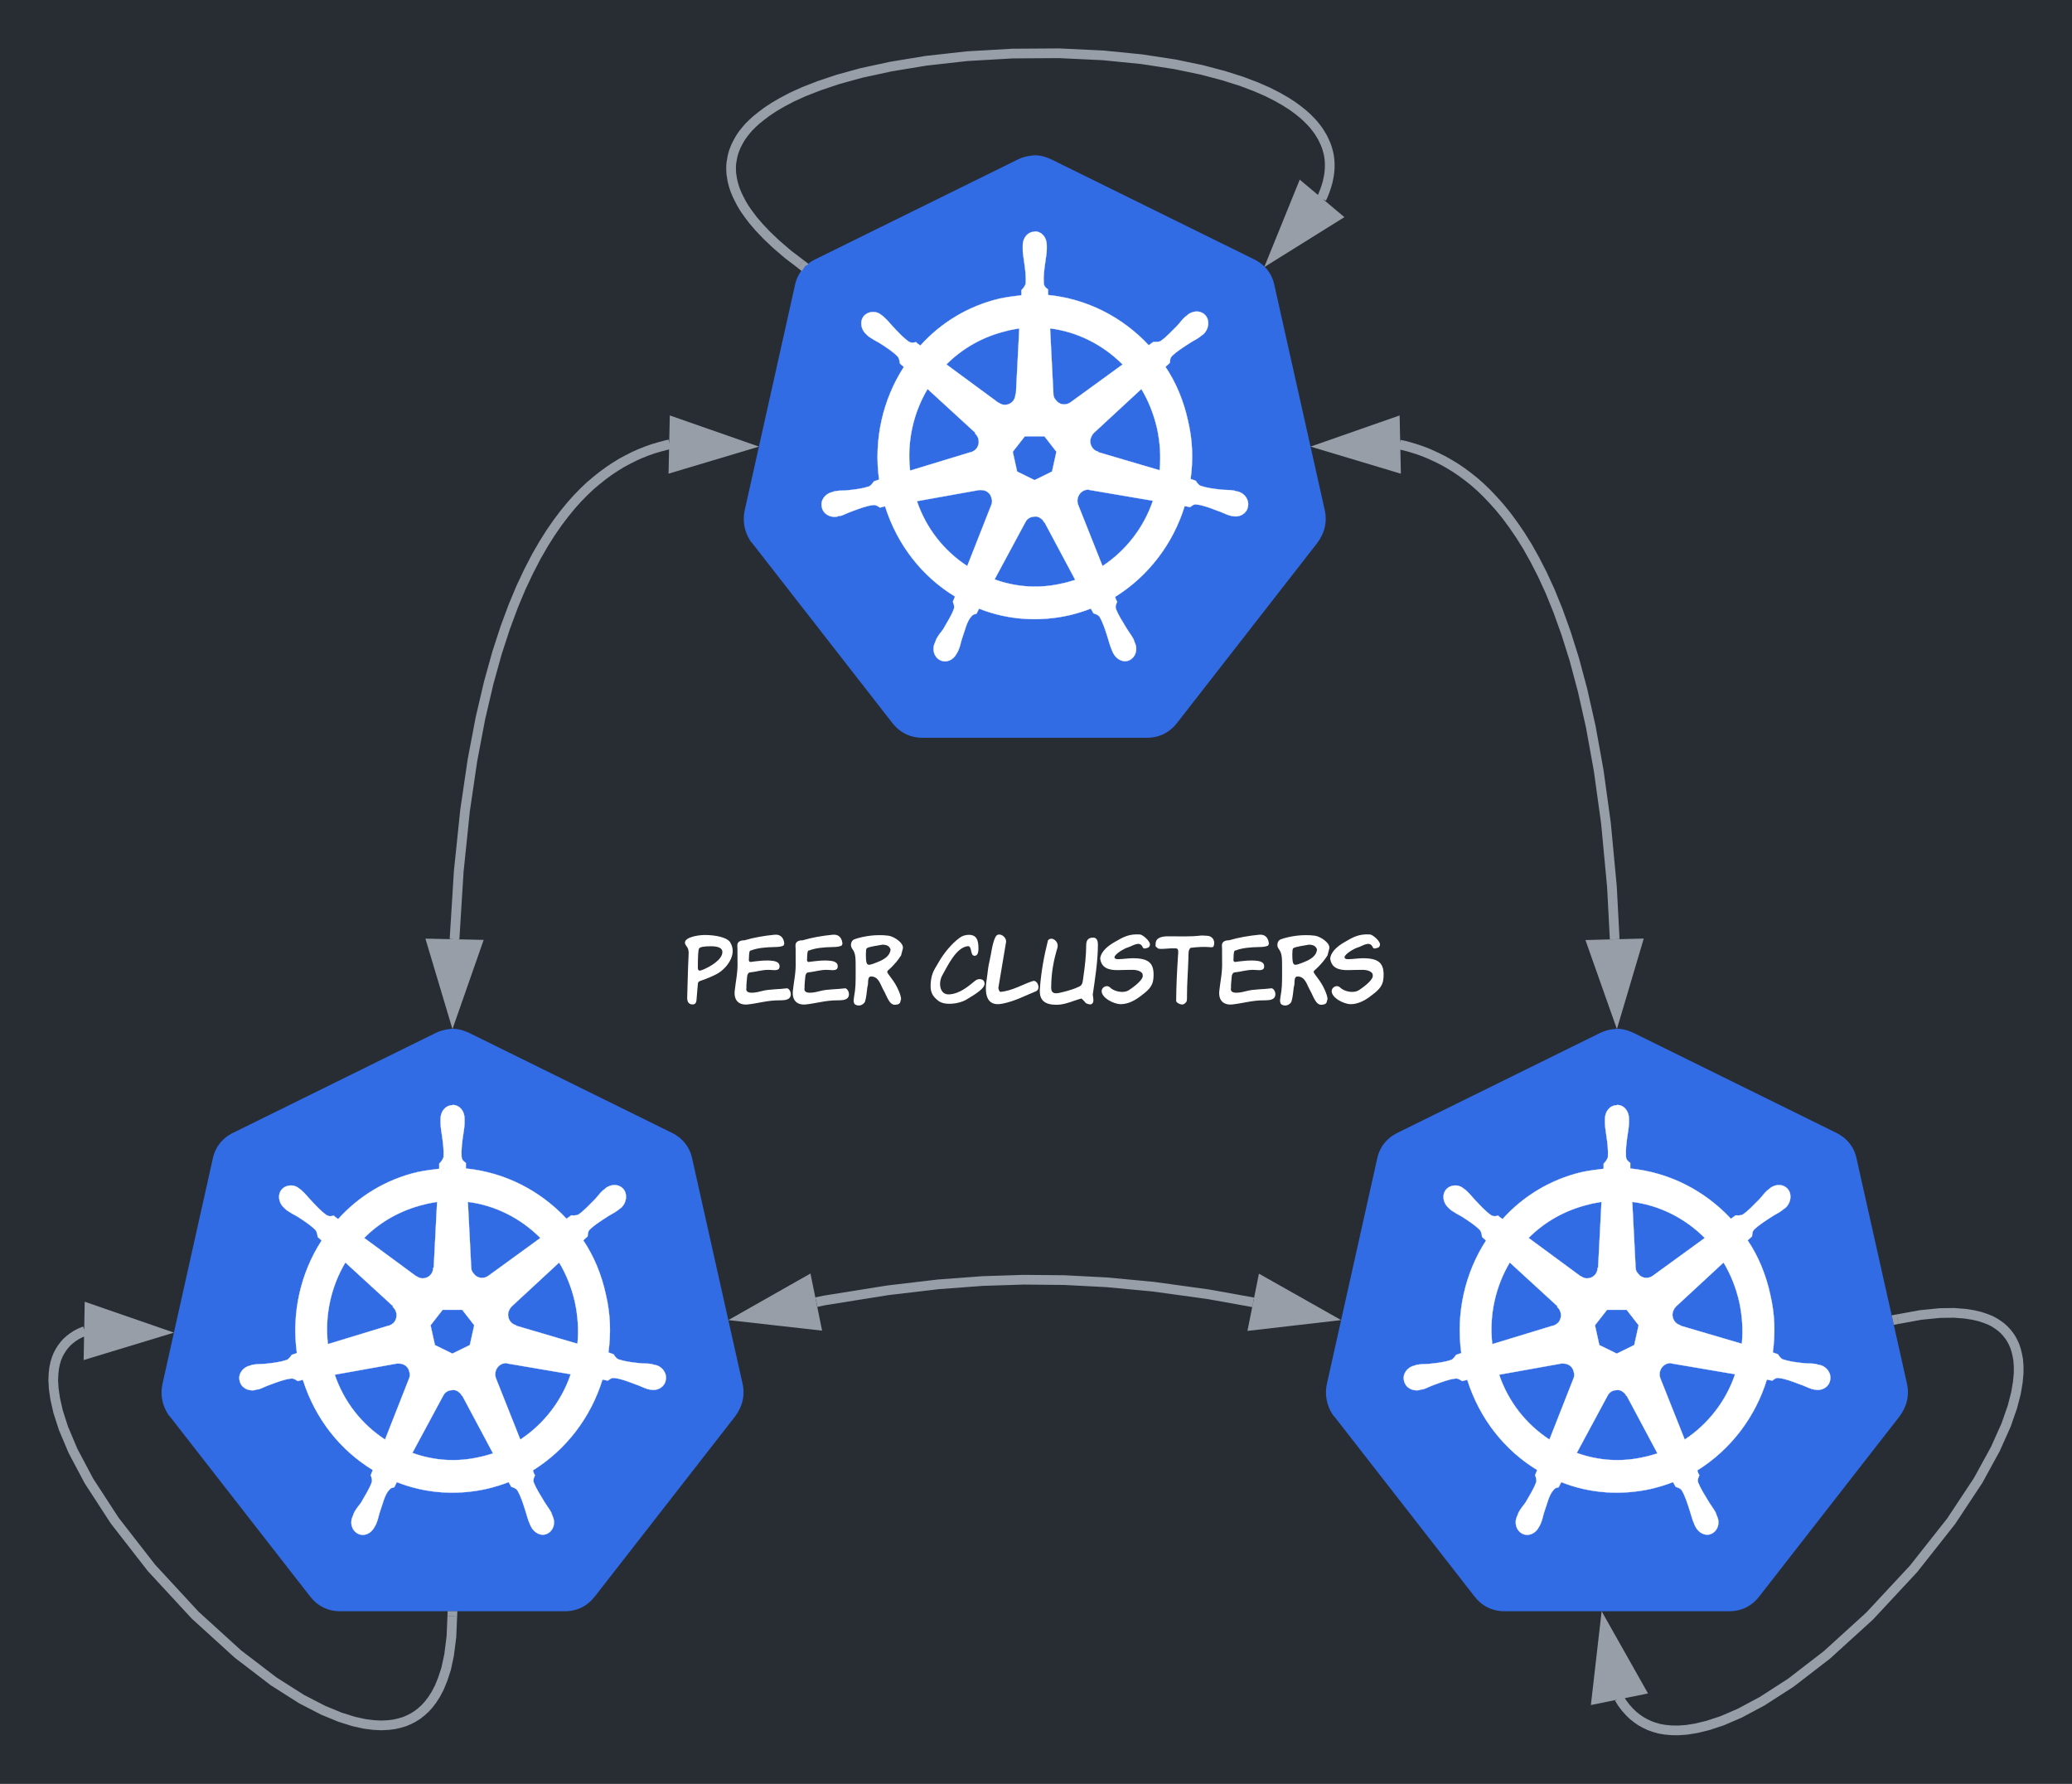 <svg xmlns:xlink="http://www.w3.org/1999/xlink" xmlns:lucid="lucid" xmlns="http://www.w3.org/2000/svg" width="427.07"
     height="367.6">
    <g transform="translate(-66.736 -107.974)" lucid:page-tab-id="0_0">
        <path d="M0 0h1870.4v1323.2H0z" fill="#282c33"/>
        <path d="M399.64 320c-1.2.12-2.16.36-3.12.84l-41.64 20.52c-2.28 1.08-3.84 3-4.32 5.52l-10.32 46.2c-.48 2.16-.12 4.32 1.08 6.24.12.24.24.36.48.6l28.8 36.96c1.56 2.04 3.72 3.12 6.24 3.12h46.32c2.52 0 4.68-1.08 6.24-3.12l28.8-36.96c1.56-2.04 2.16-4.44 1.56-6.96l-10.32-46.08c-.48-2.52-2.04-4.44-4.32-5.52l-41.64-20.52c-1.32-.6-2.52-.96-3.84-.84z"
              stroke="#fff" stroke-width="0" fill="#326ce5"/>
        <path d="M400 335.72c-1.4 0-2.46 1.24-2.46 2.83V339.35c0 .88.17 1.6.26 2.4.27 1.76.44 3.27.35 4.68-.17.53-.52.98-.88 1.33v1.06c-1.5.18-3 .36-4.57.7-6.42 1.52-12.05 4.97-16.27 9.67-.26-.2-.8-.54-.88-.72-.44.1-.88.26-1.5-.1-1.14-.8-2.1-1.85-3.34-3.18-.6-.62-.95-1.15-1.66-1.77-.17-.18-.35-.35-.53-.44-.5-.46-1.13-.72-1.74-.72-.8 0-1.5.26-2.03.88-.88 1.16-.52 2.84.62 3.8l.1.1c.07.1.34.27.43.36.8.53 1.4.88 2.1 1.24 1.5.97 2.73 1.77 3.7 2.74.44.44.44 1.15.53 1.5l.8.72c-4.3 6.64-6.24 14.88-5.1 23.2l-1.06.36c-.26.35-.6.88-1.05 1.06-1.33.44-2.74.62-4.5.8-.8.08-1.5 0-2.37.17-.18 0-.44.1-.7.2-1.5.34-2.47 1.76-2.12 3.1.28 1.4 1.68 2.2 3.18 1.94 0 0 .1 0 .1-.1.25 0 .52-.08.7-.08.78-.27 1.4-.62 2.2-.9 1.66-.6 2.98-1.14 4.4-1.3.52-.1 1.13.34 1.4.52l1.05-.27c2.55 8.07 7.74 14.54 14.42 18.6l-.44 1.07c.2.45.37 1.07.2 1.5-.45 1.25-1.33 2.67-2.2 4.17-.54.7-.98 1.24-1.42 2.04-.08.18-.17.53-.26.7-.7 1.43-.18 3.02 1.06 3.64 1.23.62 2.72 0 3.43-1.42.1-.17.27-.44.36-.7.35-.8.44-1.5.7-2.3.62-1.7.97-3.55 1.94-4.6.26-.37.6-.46 1.05-.55l.53-1.06c5.8 2.3 12.3 2.83 18.82 1.32 1.4-.35 2.9-.8 4.22-1.33.18.35.53.88.53.97.44.17.97.26 1.32.8.7 1.23 1.14 2.65 1.67 4.33.26.8.44 1.6.8 2.4.08.17.17.44.25.6.7 1.43 2.2 2.14 3.42 1.52 1.24-.62 1.76-2.2 1.06-3.63-.1-.28-.18-.54-.26-.72-.44-.8-.88-1.33-1.32-2.04-.97-1.6-1.76-2.83-2.3-4.16-.17-.62.1-1.06.27-1.5-.17-.1-.35-.7-.44-.98 6.86-4.25 11.97-10.98 14.34-18.7.35 0 .88.2 1.14.2.37-.28.72-.63 1.33-.54 1.4.17 2.73.7 4.4 1.33.8.25 1.4.6 2.2.87.17.1.44.1.7.18h.1c1.5.35 2.9-.53 3.16-1.86.34-1.43-.63-2.85-2.12-3.2-.18 0-.53-.1-.7-.18-.9-.17-1.6-.1-2.38-.17-1.76-.18-3.17-.36-4.5-.8-.52-.18-.87-.8-1.04-1.06l-1.06-.37c.53-3.9.44-7.88-.53-11.95-.88-4.08-2.46-7.9-4.66-11.16.28-.27.8-.7.9-.8.08-.53 0-.98.52-1.5.97-.9 2.2-1.7 3.7-2.66.7-.45 1.3-.7 2.02-1.24.17-.18.44-.36.6-.45 1.16-.97 1.42-2.74.63-3.8-.88-1.16-2.55-1.25-3.78-.27-.2.18-.37.35-.54.44-.7.62-1.06 1.24-1.67 1.86-1.24 1.24-2.2 2.3-3.36 3.1-.52.27-1.23.18-1.5.18l-.96.7c-5.45-5.84-12.75-9.56-20.75-10.36v-1.15c-.36-.26-.8-.53-.88-1.24-.1-1.4.08-2.92.35-4.7.1-.8.26-1.5.26-2.38v-.8c0-1.6-1.05-2.83-2.46-2.83zm-3.17 19.92l-.7 13.56h-.1c0 1.24-.95 2.2-2.2 2.2-.43 0-.87-.17-1.22-.43h-.08l-10.73-7.9c3.34-3.35 7.56-5.74 12.4-6.9.88-.26 1.75-.35 2.63-.53zm6.34 0c5.62.7 10.9 3.37 14.95 7.44l-10.73 7.8c-.98.7-2.3.53-3-.44-.35-.36-.53-.8-.53-1.24zm-25.24 12.5l9.85 9.03-.1.1c.9.78 1.06 2.1.36 3.1-.35.43-.7.6-1.14.78h-.1l-12.48 3.8c-.7-6 .7-11.95 3.6-16.82zm44.06 0c1.48 2.47 2.54 5.13 3.24 8.14.62 2.92.8 5.76.53 8.6l-12.67-3.73v-.1c-1.14-.25-1.84-1.5-1.58-2.64.18-.52.35-.88.7-1.23l9.77-9.04zm-24.02 9.74h4.04l2.47 3.18-.9 4.08-3.6 1.77-3.6-1.76-.9-4.08zm12.93 10.98c.1 0 .27 0 .45.1h.08l12.93 2.2c-1.85 5.5-5.54 10.27-10.38 13.46l-5-12.57c-.45-1.07 0-2.4 1.05-2.93.26-.17.52-.17.88-.26zm-21.9.1c1.06 0 1.94.7 2.12 1.76.17.44.1.97-.1 1.4l-4.92 12.5c-4.74-3.1-8.44-7.7-10.37-13.37l12.84-2.3h.44zm10.9 5.48c.36-.1.72 0 1.07.17.44.28.8.55.96 1h.1l6.33 11.86c-.88.26-1.68.53-2.56.7-4.83 1.16-9.67.8-14.07-.8l6.34-11.77c.35-.72 1.05-1.16 1.84-1.16z"
              stroke="#fff" stroke-width=".05" fill="#fff"/>
        <path d="M159.64 320c-1.2.12-2.16.36-3.12.84l-41.64 20.52c-2.28 1.08-3.84 3-4.32 5.52l-10.32 46.2c-.48 2.16-.12 4.32 1.08 6.24.12.24.24.36.48.6l28.8 36.96c1.56 2.04 3.72 3.12 6.24 3.12h46.32c2.52 0 4.68-1.08 6.24-3.12l28.8-36.96c1.56-2.04 2.16-4.44 1.56-6.96l-10.32-46.08c-.48-2.52-2.04-4.44-4.32-5.52l-41.64-20.52c-1.32-.6-2.52-.96-3.84-.84z"
              stroke="#fff" stroke-width="0" fill="#326ce5"/>
        <path d="M160 335.72c-1.4 0-2.46 1.24-2.46 2.83V339.35c0 .88.17 1.6.26 2.4.27 1.76.44 3.27.35 4.68-.17.53-.52.98-.88 1.33v1.06c-1.5.18-3 .36-4.57.7-6.42 1.52-12.05 4.97-16.27 9.67-.26-.2-.8-.54-.88-.72-.44.1-.88.26-1.5-.1-1.14-.8-2.1-1.85-3.34-3.18-.6-.62-.95-1.15-1.66-1.77-.17-.18-.35-.35-.53-.44-.5-.46-1.13-.72-1.74-.72-.8 0-1.5.26-2.03.88-.88 1.16-.52 2.84.62 3.8l.1.1c.07.1.34.27.43.36.8.53 1.4.88 2.1 1.24 1.5.97 2.73 1.77 3.7 2.74.44.44.44 1.15.53 1.5l.8.72c-4.3 6.64-6.24 14.88-5.1 23.2l-1.06.36c-.26.35-.6.88-1.05 1.06-1.33.44-2.74.62-4.5.8-.8.08-1.5 0-2.37.17-.18 0-.44.1-.7.2-1.5.34-2.47 1.76-2.12 3.1.28 1.4 1.68 2.2 3.18 1.94 0 0 .1 0 .1-.1.25 0 .52-.08.7-.08.78-.27 1.4-.62 2.2-.9 1.66-.6 2.98-1.14 4.4-1.3.52-.1 1.13.34 1.4.52l1.05-.27c2.55 8.07 7.74 14.54 14.42 18.6l-.44 1.07c.2.45.37 1.07.2 1.5-.45 1.25-1.33 2.67-2.2 4.17-.54.7-.98 1.24-1.42 2.04-.08.18-.17.53-.26.7-.7 1.43-.18 3.02 1.06 3.64 1.23.62 2.72 0 3.43-1.42.1-.17.27-.44.36-.7.35-.8.44-1.5.7-2.3.62-1.7.97-3.55 1.94-4.6.26-.37.6-.46 1.05-.55l.53-1.06c5.8 2.3 12.3 2.83 18.82 1.32 1.4-.35 2.9-.8 4.22-1.33.18.35.53.88.53.97.44.17.97.26 1.32.8.7 1.23 1.14 2.65 1.67 4.33.26.8.44 1.6.8 2.4.08.17.17.44.25.6.7 1.43 2.2 2.14 3.42 1.52 1.24-.62 1.76-2.2 1.06-3.63-.1-.28-.18-.54-.26-.72-.44-.8-.88-1.33-1.32-2.04-.97-1.6-1.76-2.83-2.3-4.16-.17-.62.1-1.06.27-1.5-.17-.1-.35-.7-.44-.98 6.86-4.25 11.97-10.98 14.34-18.7.35 0 .88.2 1.14.2.37-.28.72-.63 1.33-.54 1.4.17 2.73.7 4.4 1.33.8.25 1.4.6 2.2.87.17.1.44.1.7.18h.1c1.5.35 2.9-.53 3.16-1.86.34-1.43-.63-2.85-2.12-3.2-.18 0-.53-.1-.7-.18-.9-.17-1.6-.1-2.38-.17-1.76-.18-3.17-.36-4.5-.8-.52-.18-.87-.8-1.04-1.06l-1.06-.37c.53-3.9.44-7.88-.53-11.95-.88-4.08-2.46-7.9-4.66-11.16.28-.27.8-.7.9-.8.08-.53 0-.98.52-1.5.97-.9 2.2-1.7 3.7-2.66.7-.45 1.3-.7 2.02-1.24.17-.18.44-.36.6-.45 1.16-.97 1.42-2.74.63-3.8-.88-1.16-2.55-1.25-3.78-.27-.2.18-.37.35-.54.44-.7.62-1.06 1.24-1.67 1.86-1.24 1.24-2.2 2.3-3.36 3.1-.52.27-1.23.18-1.5.18l-.96.7c-5.45-5.84-12.75-9.56-20.75-10.36v-1.15c-.36-.26-.8-.53-.88-1.24-.1-1.4.08-2.92.35-4.7.1-.8.26-1.5.26-2.38v-.8c0-1.6-1.05-2.83-2.46-2.83zm-3.17 19.92l-.7 13.56h-.1c0 1.24-.95 2.2-2.2 2.2-.43 0-.87-.17-1.22-.43h-.08l-10.73-7.9c3.34-3.35 7.56-5.74 12.4-6.9.88-.26 1.75-.35 2.63-.53zm6.34 0c5.62.7 10.9 3.37 14.95 7.44l-10.73 7.8c-.98.7-2.3.53-3-.44-.35-.36-.53-.8-.53-1.24zm-25.24 12.5l9.85 9.03-.1.1c.9.78 1.06 2.1.36 3.1-.35.43-.7.6-1.14.78h-.1l-12.48 3.8c-.7-6 .7-11.95 3.6-16.82zm44.06 0c1.48 2.47 2.54 5.13 3.24 8.14.62 2.92.8 5.76.53 8.6l-12.67-3.73v-.1c-1.14-.25-1.84-1.5-1.58-2.64.18-.52.35-.88.7-1.23l9.77-9.04zm-24.02 9.74h4.04l2.47 3.18-.9 4.08-3.6 1.77-3.6-1.76-.9-4.08zm12.93 10.98c.1 0 .27 0 .45.1h.08l12.93 2.2c-1.85 5.5-5.54 10.27-10.38 13.46l-5-12.57c-.45-1.07 0-2.4 1.05-2.93.26-.17.52-.17.88-.26zm-21.9.1c1.06 0 1.94.7 2.12 1.76.17.44.1.97-.1 1.4l-4.92 12.5c-4.74-3.1-8.44-7.7-10.37-13.37l12.84-2.3h.44zm10.9 5.48c.36-.1.72 0 1.07.17.44.28.8.55.96 1h.1l6.33 11.86c-.88.26-1.68.53-2.56.7-4.83 1.16-9.67.8-14.07-.8l6.34-11.77c.35-.72 1.05-1.16 1.84-1.16z"
              stroke="#fff" stroke-width=".05" fill="#fff"/>
        <path d="M279.64 140c-1.2.12-2.16.36-3.12.84l-41.64 20.52c-2.28 1.08-3.84 3-4.32 5.52l-10.32 46.2c-.48 2.16-.12 4.32 1.08 6.24.12.24.24.36.48.6l28.8 36.96c1.56 2.04 3.72 3.12 6.24 3.12h46.32c2.52 0 4.68-1.08 6.24-3.12l28.8-36.96c1.56-2.04 2.16-4.44 1.56-6.96l-10.32-46.08c-.48-2.52-2.04-4.44-4.32-5.52l-41.64-20.52c-1.32-.6-2.52-.96-3.84-.84z"
              stroke="#fff" stroke-width="0" fill="#326ce5"/>
        <path d="M280 155.72c-1.4 0-2.46 1.24-2.46 2.83V159.35c0 .88.17 1.6.26 2.4.27 1.76.44 3.27.35 4.68-.17.53-.52.98-.88 1.33v1.06c-1.5.18-3 .36-4.57.7-6.42 1.52-12.05 4.97-16.27 9.67-.26-.2-.8-.54-.88-.72-.44.1-.88.26-1.5-.1-1.14-.8-2.1-1.85-3.34-3.18-.6-.62-.95-1.15-1.66-1.77-.17-.18-.35-.35-.53-.44-.5-.46-1.13-.72-1.74-.72-.8 0-1.5.26-2.03.88-.88 1.16-.52 2.84.62 3.8l.1.1c.07.1.34.27.43.36.8.53 1.4.88 2.1 1.24 1.5.97 2.73 1.77 3.7 2.74.44.44.44 1.15.53 1.5l.8.72c-4.3 6.64-6.24 14.88-5.1 23.2l-1.06.36c-.26.35-.6.88-1.05 1.06-1.33.44-2.74.62-4.5.8-.8.08-1.5 0-2.37.17-.18 0-.44.1-.7.2-1.5.34-2.47 1.76-2.12 3.1.28 1.4 1.68 2.2 3.18 1.94 0 0 .1 0 .1-.1.25 0 .52-.08.7-.08.78-.27 1.4-.62 2.2-.9 1.66-.6 2.98-1.14 4.4-1.3.52-.1 1.13.34 1.4.52l1.05-.27c2.55 8.07 7.74 14.54 14.42 18.6l-.44 1.07c.2.45.37 1.07.2 1.5-.45 1.25-1.33 2.67-2.2 4.17-.54.7-.98 1.24-1.42 2.04-.08.18-.17.53-.26.7-.7 1.43-.18 3.02 1.06 3.64 1.23.62 2.72 0 3.43-1.42.1-.17.27-.44.36-.7.35-.8.44-1.5.7-2.3.62-1.7.97-3.55 1.94-4.6.26-.37.6-.46 1.05-.55l.53-1.06c5.8 2.3 12.3 2.83 18.82 1.32 1.4-.35 2.9-.8 4.22-1.33.18.35.53.88.53.97.44.17.97.26 1.32.8.7 1.23 1.14 2.65 1.67 4.33.26.8.44 1.6.8 2.4.08.17.17.44.25.6.7 1.43 2.2 2.14 3.42 1.52 1.24-.62 1.76-2.2 1.06-3.63-.1-.28-.18-.54-.26-.72-.44-.8-.88-1.33-1.32-2.04-.97-1.6-1.76-2.83-2.3-4.16-.17-.62.1-1.06.27-1.5-.17-.1-.35-.7-.44-.98 6.86-4.25 11.97-10.98 14.34-18.7.35 0 .88.2 1.14.2.37-.28.72-.63 1.33-.54 1.4.17 2.73.7 4.4 1.33.8.25 1.4.6 2.2.87.17.1.44.1.7.18h.1c1.5.35 2.9-.53 3.16-1.86.34-1.43-.63-2.85-2.12-3.2-.18 0-.53-.1-.7-.18-.9-.17-1.6-.1-2.38-.17-1.76-.18-3.17-.36-4.5-.8-.52-.18-.87-.8-1.04-1.06l-1.06-.37c.53-3.9.44-7.88-.53-11.95-.88-4.08-2.46-7.9-4.66-11.16.28-.27.8-.7.9-.8.08-.53 0-.98.52-1.5.97-.9 2.2-1.7 3.7-2.66.7-.45 1.3-.7 2.02-1.24.17-.18.44-.36.6-.45 1.16-.97 1.42-2.74.63-3.8-.88-1.16-2.55-1.25-3.78-.27-.2.18-.37.35-.54.44-.7.62-1.06 1.24-1.67 1.86-1.24 1.24-2.2 2.3-3.36 3.1-.52.27-1.23.18-1.5.18l-.96.7c-5.45-5.84-12.75-9.56-20.75-10.36v-1.15c-.36-.26-.8-.53-.88-1.24-.1-1.4.08-2.92.35-4.7.1-.8.26-1.5.26-2.38v-.8c0-1.6-1.05-2.83-2.46-2.83zm-3.17 19.92l-.7 13.56h-.1c0 1.24-.95 2.2-2.2 2.2-.43 0-.87-.17-1.22-.43h-.08l-10.73-7.9c3.34-3.35 7.56-5.74 12.4-6.9.88-.26 1.75-.35 2.63-.53zm6.34 0c5.62.7 10.9 3.37 14.95 7.44l-10.73 7.8c-.98.7-2.3.53-3-.44-.35-.36-.53-.8-.53-1.24zm-25.24 12.5l9.85 9.03-.1.1c.9.78 1.06 2.1.36 3.1-.35.43-.7.6-1.14.78h-.1l-12.48 3.8c-.7-6 .7-11.95 3.6-16.82zm44.06 0c1.48 2.47 2.54 5.13 3.24 8.14.62 2.92.8 5.76.53 8.6l-12.67-3.73v-.1c-1.14-.25-1.84-1.5-1.58-2.64.18-.52.35-.88.7-1.23l9.77-9.04zm-24.02 9.74h4.04l2.47 3.18-.9 4.08-3.6 1.77-3.6-1.76-.9-4.08zm12.93 10.98c.1 0 .27 0 .45.1h.08l12.93 2.2c-1.85 5.5-5.54 10.27-10.38 13.46l-5-12.57c-.45-1.07 0-2.4 1.05-2.93.26-.17.52-.17.88-.26zm-21.9.1c1.06 0 1.94.7 2.12 1.76.17.44.1.97-.1 1.4l-4.92 12.5c-4.74-3.1-8.44-7.7-10.37-13.37l12.84-2.3h.44zm10.9 5.48c.36-.1.72 0 1.07.17.44.28.8.55.96 1h.1l6.33 11.86c-.88.26-1.68.53-2.56.7-4.83 1.16-9.67.8-14.07-.8l6.34-11.77c.35-.72 1.05-1.16 1.84-1.16z"
              stroke="#fff" stroke-width=".05" fill="#fff"/>
        <path d="M160.42 301.53l.87-14 1.3-12.54 1.53-10.4 1.65-8.67 1.7-7.26 1.7-6.12 1.7-5.22 1.66-4.47 1.62-3.87 1.6-3.38 1.53-2.95 1.5-2.6 1.46-2.32 1.43-2.06 1.4-1.85 1.36-1.66 1.34-1.5 1.33-1.36 1.3-1.23 1.3-1.1 1.3-1.03 1.27-.93 1.28-.85 1.27-.78 1.3-.7 1.28-.65 1.3-.58 1.32-.53 1.34-.47 1.36-.4 1.4-.37.65-.14"
              stroke="#979ea8" stroke-width="2" fill="none"/>
        <path d="M160.07 316.8l-4.3-14.38 9.26.2zM219.93 199.93l-14.37 4.3.2-9.25z" stroke="#979ea8" stroke-width="2"
              fill="#979ea8"/>
        <path d="M355.2 199.6l.98.2 1.4.38 1.35.42 1.34.48 1.3.54 1.3.6 1.3.65 1.28.72 1.28.78 1.27.86 1.28.95 1.3 1.03 1.3 1.15 1.3 1.25 1.33 1.4 1.36 1.52 1.38 1.7 1.4 1.9 1.44 2.1 1.48 2.37 1.5 2.68 1.56 3.04 1.6 3.47 1.62 4 1.67 4.64 1.7 5.4 1.7 6.36 1.7 7.55 1.63 9.02 1.5 10.86 1.23 13.08.57 10.83"
              stroke="#979ea8" stroke-width="2" fill="none"/>
        <path d="M340.1 199.93l14.15-4.95.2 9.26zM399.92 316.8l-5-14.15 9.27-.24z" stroke="#979ea8" stroke-width="2"
              fill="#979ea8"/>
        <path d="M235 376.3l1.6-.34 13.13-2.1 10.43-1.23 9.1-.68 8.48-.27 8.37.08 8.7.45 9.6.9 11.4 1.57 9.23 1.66"
              stroke="#979ea8" stroke-width="2" fill="none"/>
        <path d="M220.03 379.35l13.05-7.4 1.85 9.08zM340 379.36l-14.9 1.72 1.83-9.1z" stroke="#979ea8" stroke-width="2"
              fill="#979ea8"/>
        <path d="M457.84 379.82l4.73-.87 3.98-.4 2.93-.04 2.23.17 1.76.27 1.42.34 1.18.4 1 .4.84.46.73.48.66.5.56.52.52.56.47.6.42.63.38.7.34.76.28.83.24.96.2 1.08.1 1.27v1.5l-.17 1.84-.38 2.25-.74 2.87-1.3 3.72-2.2 4.92-3.57 6.52-5.56 8.4-7.74 9.8-9.07 9.74-8.8 8-7.45 5.74-5.9 3.8-4.62 2.47-3.63 1.56-2.92.96-2.38.58-2 .32-1.7.12-1.46-.02-1.3-.12-1.16-.2-1.06-.3-.98-.35-.9-.43-.87-.48-.82-.57-.8-.63-.76-.74-.76-.85-.74-.98-.6-.98"
              stroke="#979ea8" stroke-width="2" fill="none"/>
        <path d="M458.05 380.8l-.97.18-.44-1.96 1.05-.2z" fill="#979ea8"/>
        <path d="M397.5 443.17l7.37 13.06-9.08 1.84z" stroke="#979ea8" stroke-width="2" fill="#979ea8"/>
        <path d="M159.96 441l-.18 4.26-.48 3.76-.6 2.8-.7 2.15-.7 1.72-.72 1.38-.73 1.15-.74.97-.74.82-.77.7-.8.63-.84.53-.88.46-.93.4-1 .3-1.12.26-1.24.16-1.4.07-1.6-.07-1.9-.24-2.26-.5-2.78-.87-3.48-1.43-4.46-2.3-5.78-3.67-7.36-5.63-8.8-8-9.02-9.76-7.57-9.73-5.3-8.15-3.3-6.22-1.95-4.62-1.12-3.47-.6-2.66-.3-2.08-.1-1.7.06-1.38.13-1.18.22-1.02.27-.9.32-.78.37-.7.42-.67.45-.6.5-.57.58-.53.64-.5.72-.48.85-.45 1-.42.04-.02"
              stroke="#979ea8" stroke-width="2" fill="none"/>
        <path d="M160.96 441.07l-2-.08.04-1h2z" fill="#979ea8"/>
        <path d="M99.35 382.52L85 386.88l.17-9.27z" stroke="#979ea8" stroke-width="2" fill="#979ea8"/>
        <path d="M231.8 162.4l-2.6-1.97-2.54-2.18-1.96-1.87-1.53-1.62-1.22-1.42-.96-1.27-.8-1.14-.62-1.04-.5-.96-.43-.88-.33-.8-.27-.78-.2-.72-.17-.7-.1-.65-.1-.62-.03-.62-.02-.6.02-.57.06-.6.1-.55.1-.57.14-.56.17-.56.22-.57.25-.6.3-.58.32-.6.38-.62.45-.64.53-.66.6-.7.72-.72.84-.77 1-.8 1.16-.88 1.4-.93 1.7-1 2.05-1.08 2.53-1.15 3.13-1.22 3.88-1.3 4.84-1.33 6-1.3 7.26-1.2 8.5-.95 9.36-.54 9.6-.06 9.06.43 8.03.8 6.78 1.04 5.58 1.16 4.52 1.2 3.66 1.16 2.97 1.13 2.43 1.06 2 1.02 1.66.95 1.4.9 1.17.86 1 .8.84.76.74.74.64.7.55.7.48.65.4.65.38.63.3.62.28.62.24.6.2.62.16.6.13.6.1.64.06.63.02.65v.67l-.05.68-.08.73-.14.76-.17.8-.25.84-.3.9-.38.96-.32.7"
              stroke="#979ea8" stroke-width="2" fill="none"/>
        <path d="M233.4 162.38l-.7.47-.7.98-.84-.64 1.22-1.6z" fill="#979ea8"/>
        <path d="M329.4 160.54l5.64-13.9 7.1 5.96z" stroke="#979ea8" stroke-width="2" fill="#979ea8"/>
        <path d="M160 288c0-4.42 3.58-8 8-8h224c4.42 0 8 3.58 8 8v44c0 4.42-3.58 8-8 8H168c-4.42 0-8-3.58-8-8z"
              fill="#fff" fill-opacity="0"/>
        <use xlink:href="#a" transform="matrix(1,0,0,1,165,285) translate(42.748 30.025)"/>
        <use xlink:href="#b" transform="matrix(1,0,0,1,165,285) translate(93.346 30.025)"/>
        <defs>
            <path fill="#fff"
                  d="M23-677c-68-88 127-122 212-122 113 0 253 24 291 82 92 144-48 310-153 365-52 27-102 48-161 69-56 20-53 15-58 80-4 49-8 103-13 153-3 31-19 46-43 46-44 0-65-28-63-81 5-162 8-330 16-486 3-53-4-75-28-106zm415 73c0-44-44-66-132-66-78 0-124 8-135 26-10 16-14 89-14 218 0 44 22 39 57 25 83-34 224-115 224-203"
                  id="c"/>
            <path fill="#fff"
                  d="M330-158c82-22 193-18 286-31 38 11 58 81 24 113-25 24-71 25-116 25-135 0-238 34-358 47C61 7 4-52 15-159c12-113 37-213 32-340-2-59 2-121-2-178-2-44 35-62 81-61 104-31 222-52 345-64 68-7 103 34 111 94 2 12-3 22-9 31-33 14-62 15-103 16-100 2-196 10-270 40h-8c-18 23-11 79-15 106-1 13 5 22 16 25 82-10 176-25 264-12 44 7 78 26 71 72-7 49-76 30-125 30-78 0-138 22-210 29-24 1-35 28-36 52-2 41-10 83-8 126-19 84 122 51 181 35"
                  id="d"/>
            <path fill="#fff"
                  d="M608-642l-20 77c-36 56-69 94-113 138-49 48-58 40-29 81 33 46 69 89 97 147 44 89 52 141 40 147-3 38-20 49-63 52-68 5-97-106-129-160-40-68-56-162-144-164-53-1-27 78-45 121-7 56-12 123-28 170C157-4 113 24 66-1 46-11 40-39 49-87c19-111 19-139 19-313 0-144 1-187-40-242-27-37-13-94 26-108 103-36 250-59 389-41 63 8 182 85 165 149zm-140 11c-10-39-42-58-96-57-53 12-154 21-179 43-5 9-8 31-8 65 0 151 19 135 127 94 94-36 148-79 156-145"
                  id="e"/>
            <g id="a">
                <use transform="matrix(0.018,0,0,0.018,0,0)" xlink:href="#c"/>
                <use transform="matrix(0.018,0,0,0.018,10.152,0)" xlink:href="#d"/>
                <use transform="matrix(0.018,0,0,0.018,22.14,0)" xlink:href="#d"/>
                <use transform="matrix(0.018,0,0,0.018,34.128,0)" xlink:href="#e"/>
            </g>
            <path fill="#fff"
                  d="M521-275c40-33 108-24 108 34 0 49-75 103-210 183-80 47-247 72-323 10-66-54-95-101-82-218 12-106 41-136 91-224 55-96 145-209 240-278 32-23 68-33 107-33 86 2 108 61 107 158 0 55-15 82-44 82-55 1-25-116-79-110-132 15-229 223-291 334-48 86-31 226 81 218 122-9 217-92 295-156"
                  id="f"/>
            <path fill="#fff"
                  d="M21-302C-7-136 9 24 196-12c147-28 263-93 386-142 57-23 26-120-26-120-111 32-240 115-378 126-13 1-22-26-25-45 30-174 59-350 88-524 10-62-86-124-120-61-39 73-49 196-69 277-19 77-22 145-31 199"
                  id="g"/>
            <path fill="#fff"
                  d="M106-737c41-53 131 12 108 86-42 139-71 285-71 455 0 88 72 66 143 48 49-12 128-35 183-63 38-19 36-69 44-119 17-114 31-247 31-354 0-57 26-85 79-85 37 0 55 27 55 81 0 190-34 397-59 573 4 31 20 93-13 105-8 10-30 7-65-8-16-20-33-38-51-54C397-48 305 0 205 0 79 0 5-43 13-176c13-196 50-391 93-561"
                  id="h"/>
            <path fill="#fff"
                  d="M371-533c189 0 256 55 239 237-9 91-67 138-157 205C374-33 301-7 236-7 155-7 13-82 18-160c3-44 62-73 96-38 43 44 152 73 218 29 77-51 166-125 156-169 2-44-67-63-119-62-47 1-108 1-155 3C87-393 13-429 1-531c11-87 101-150 165-187 90-52 160-96 290-87 34 2 118 78 115 115-3 35-23 38-55 45-15 4-26-4-33-24-37-64-116-1-164 12-41 11-154 77-154 113 0 15 14 22 41 22 45 0 127-11 165-11"
                  id="i"/>
            <path fill="#fff"
                  d="M593-790c58 0 99 54 77 117-5 13-15 16-35 14-70-7-152-3-229 7-31 20-24 81-26 127-4 138-16 277-16 422 0 32 4 70-21 83-26 36-88 7-103-20 1-182 10-346 21-521 2-27 11-81-18-84-73-7-138 11-206 3-20-18-39-18-32-51-3-78 74-91 145-91 129 0 251 6 369-8 25-3 49 2 74 2"
                  id="j"/>
            <g id="b">
                <use transform="matrix(0.018,0,0,0.018,0,0)" xlink:href="#f"/>
                <use transform="matrix(0.018,0,0,0.018,11.412,0)" xlink:href="#g"/>
                <use transform="matrix(0.018,0,0,0.018,22.482,0)" xlink:href="#h"/>
                <use transform="matrix(0.018,0,0,0.018,35.136,0)" xlink:href="#i"/>
                <use transform="matrix(0.018,0,0,0.018,46.494,0)" xlink:href="#j"/>
                <use transform="matrix(0.018,0,0,0.018,59.436,0)" xlink:href="#d"/>
                <use transform="matrix(0.018,0,0,0.018,71.424,0)" xlink:href="#e"/>
                <use transform="matrix(0.018,0,0,0.018,82.548,0)" xlink:href="#i"/>
            </g>
        </defs>
    </g>
</svg>